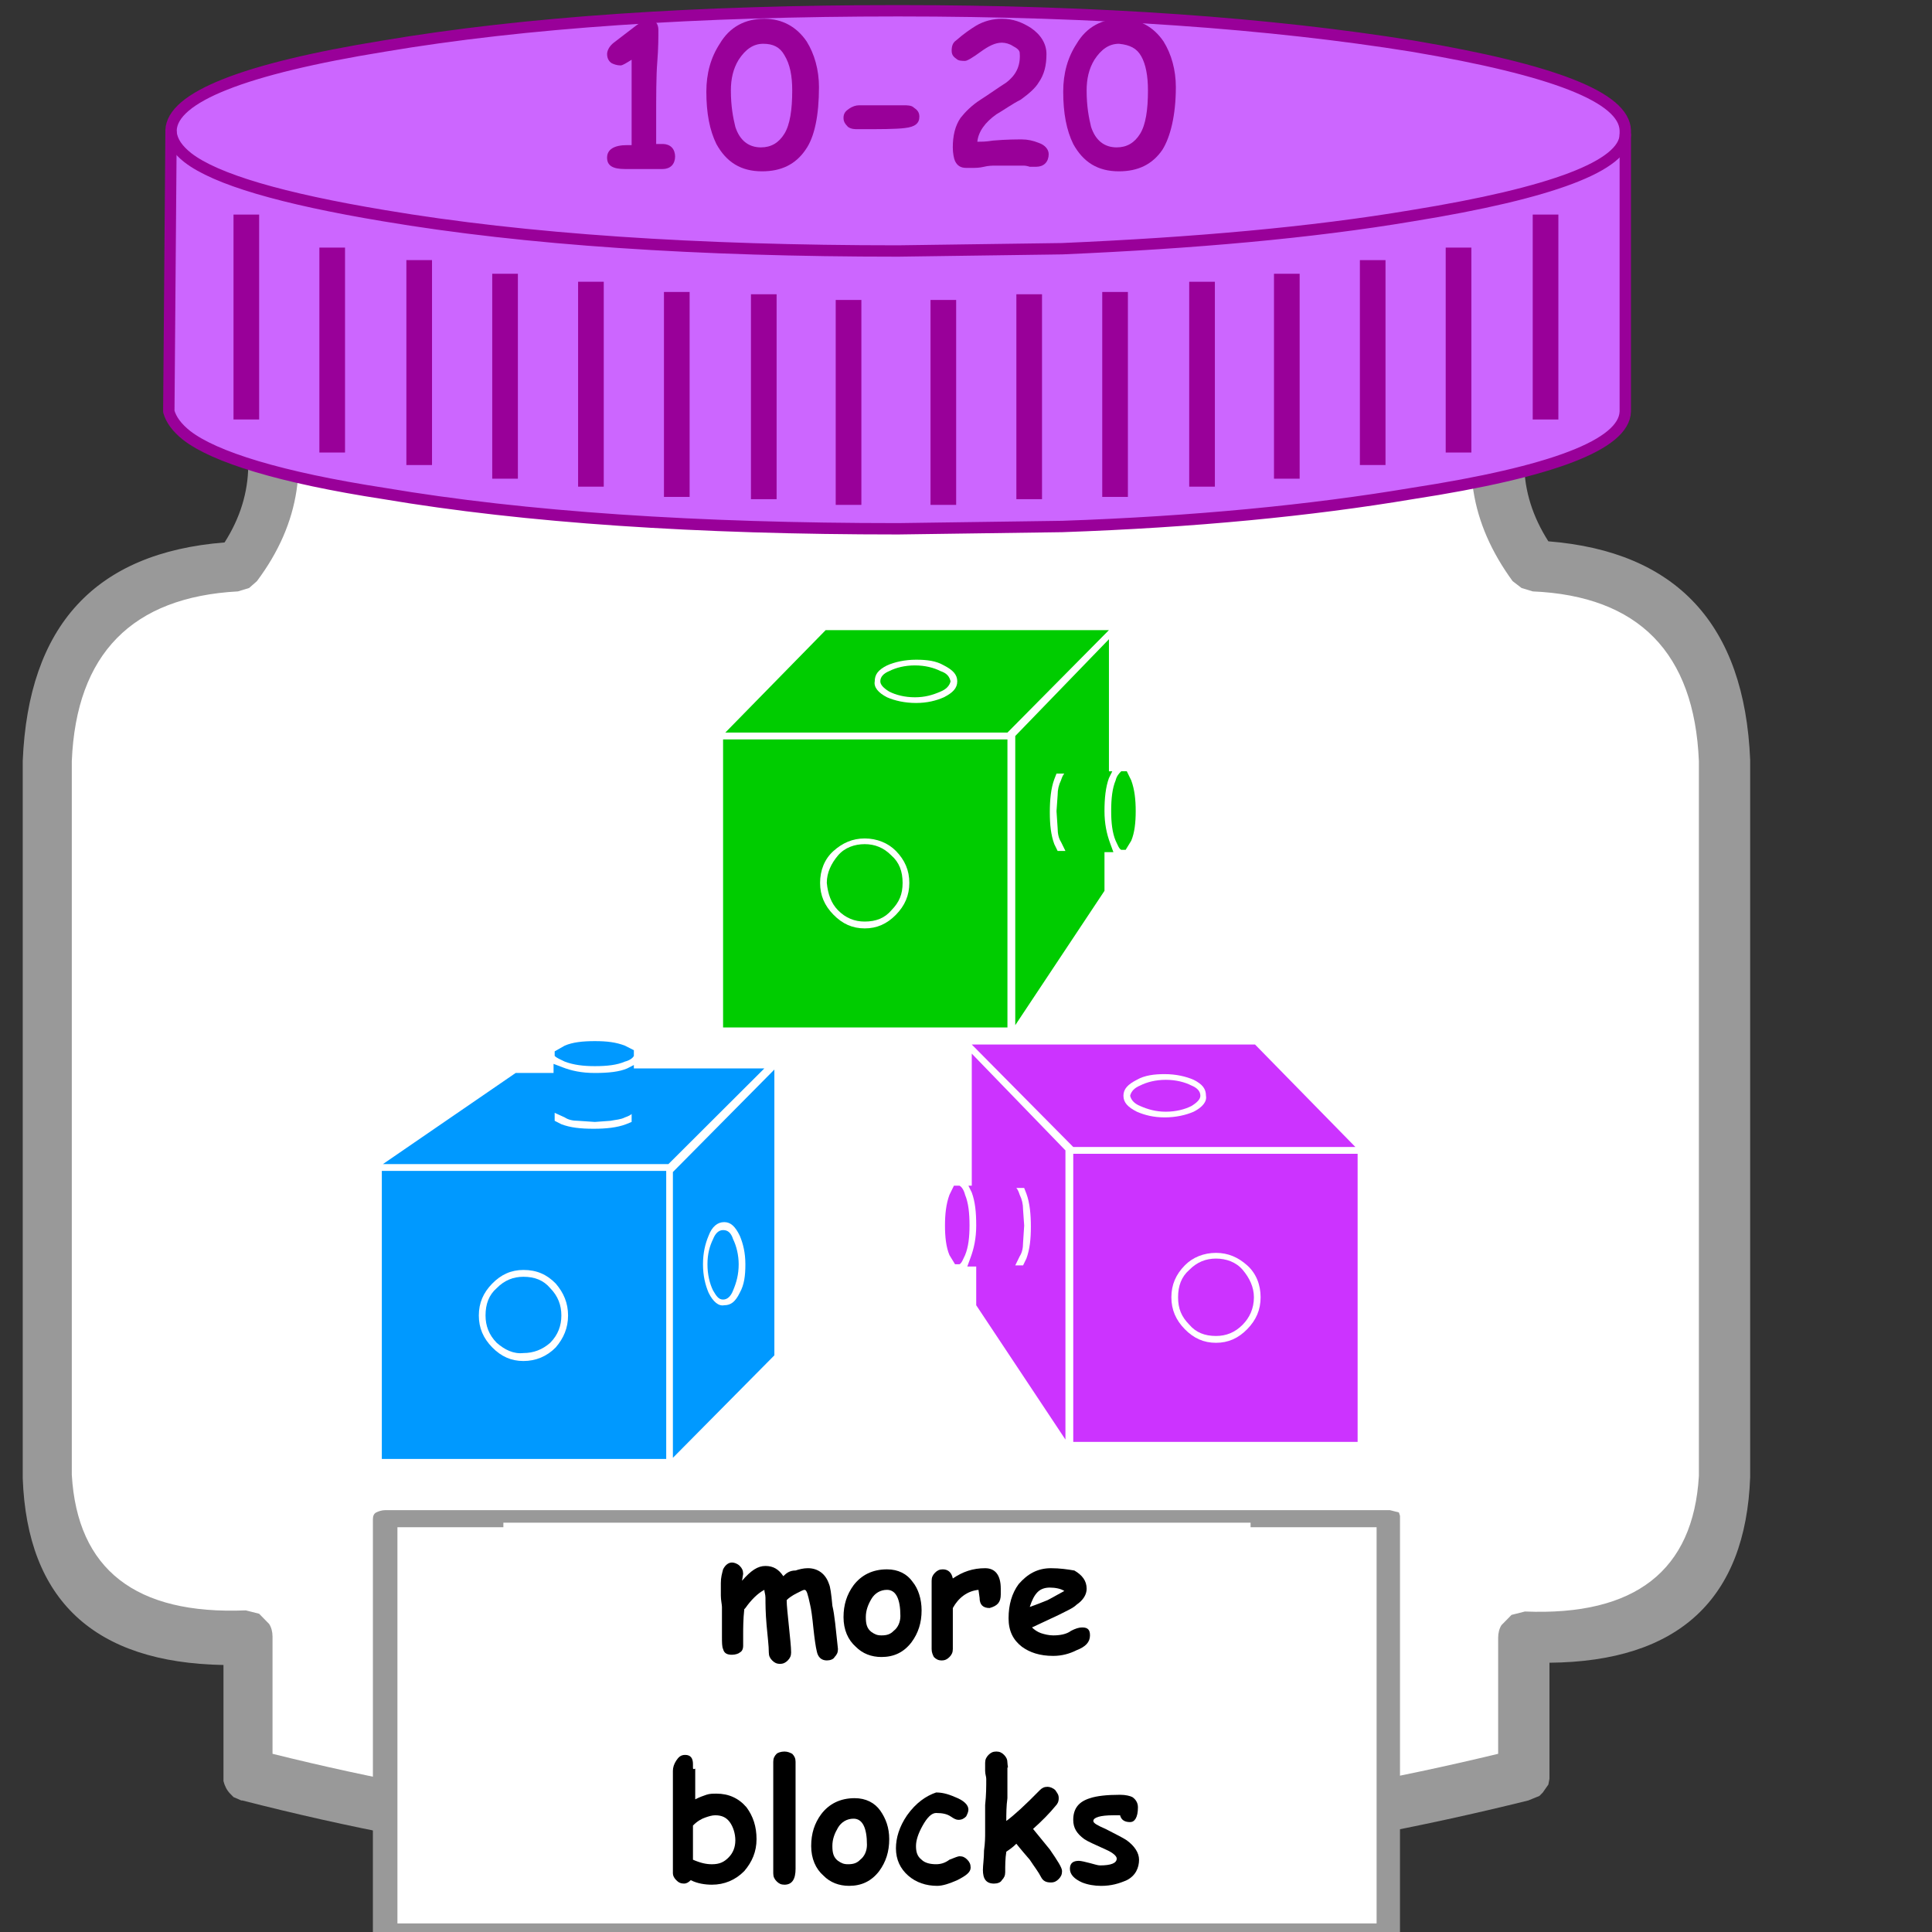 <?xml version="1.0" encoding="utf-8"?>
<svg version="1.1" id="Layer_1"  xmlns="http://www.w3.org/2000/svg"
	 x="0px" y="0px" viewBox="0 0 170 170" enable-background="new -0.5 -0.5 170 170" xml:space="preserve">
<rect x="0" y="0" width="170" height="170" fill="#333333" stroke="none"/>
<g id="moreBlocksButtons">
	<g id="Scene_1_f1_1_">
		<g id="MovieClip_sprite_30_1_">
			<path fill="#999999" d="M154,129.977V66.865c-0.491-11.921-6.476-18.333-17.758-19.234c-2.751-4.309-2.848-9.017-0.199-14.025
				l0,0l0.295-1.103c0-0.501-0.096-0.801-0.295-1.202l-0.59-0.601l-0.193-0.2L134.18,30.2L22.117,30.1l-0.786,0.1l-0.491,0.2
				l-0.588,0.401c-0.295,0.201-0.491,0.501-0.588,0.902v0.1l0,0c-0.098,0.301-0.098,0.701,0,1.002v0.1l0.293,0.802
				c2.551,5.008,2.551,9.717-0.196,14.024C8.379,48.633,2.491,55.044,2,66.965v63.11c0.393,10.723,6.28,16.229,17.664,16.43v10.218
				c0.098,0.403,0.293,0.803,0.588,1.104l0.295,0.301l0.687,0.299h0.098c37.092,9.518,74.775,9.518,113.141,0l0.981-0.399
				l0.298-0.302l0.491-0.7l0.096-0.501v-0.603v-9.616C147.72,146.206,153.608,140.696,154,129.977"/>
			<path fill="#FFFFFF" d="M149.487,129.878V66.965c-0.394-9.516-5.301-14.525-14.622-14.927l-0.981-0.299l-0.786-0.603
				c-3.727-5.108-4.612-10.518-2.55-16.428l-105.39-0.1c2.061,5.91,1.275,11.42-2.551,16.528l-0.688,0.603l-0.981,0.299
				c-9.322,0.501-14.229,5.51-14.62,14.927v62.813c0.489,8.313,5.593,12.32,15.308,11.921l1.177,0.298l0.883,0.903
				c0.196,0.302,0.294,0.701,0.294,1.101v10.319c35.424,8.817,71.34,8.817,107.845,0v-10.218c0-0.399,0.097-0.803,0.292-1.104
				l0.882-0.9l1.18-0.299C143.894,142.199,148.997,138.191,149.487,129.878"/>
			<path fill="#CC66FF" d="M143.012,11.868c-0.099,2.705-6.379,5.109-18.745,7.111c-8.929,1.503-19.232,2.405-30.812,2.906
				l-14.424,0.2c-17.663,0-32.775-1.001-45.237-3.105c-9.028-1.502-14.818-3.205-17.271-5.109c-0.883-0.701-1.374-1.402-1.472-2.204
				l-0.197,24.644c0.197,0.701,0.688,1.403,1.571,2.104c2.452,1.904,8.242,3.707,17.368,5.109
				c12.461,2.104,27.574,3.105,45.237,3.105l14.424-0.201c11.58-0.4,21.884-1.401,30.812-2.904
				c12.366-2.004,18.646-4.508,18.745-7.313V11.868"/>
			<path fill="#CC66FF" d="M124.267,18.88c12.366-2.004,18.646-4.407,18.745-7.113v-0.399c-0.099-2.906-6.279-5.311-18.745-7.414
				c-12.46-2.004-27.572-3.105-45.236-3.105c-17.663,0-32.775,1.002-45.237,3.105c-12.365,2.004-18.645,4.508-18.743,7.414v0.1
				c0,0.8,0.491,1.502,1.472,2.203c2.452,1.904,8.243,3.606,17.271,5.109c12.461,2.104,27.574,3.105,45.237,3.105l14.424-0.2
				C105.035,21.384,115.24,20.382,124.267,18.88"/>
			<path vector-effect="non-scaling-stroke" fill="none" stroke="#990099" stroke-linecap="round" stroke-linejoin="round" d="
				M143.012,36.211V11.868v-0.401c-0.099-2.906-6.279-5.309-18.745-7.413c-12.46-2.004-27.572-3.107-45.236-3.107
				c-17.663,0-32.775,1.001-45.237,3.107c-12.365,2.002-18.645,4.507-18.743,7.413v0.1l-0.197,24.644
				c0.197,0.701,0.688,1.402,1.57,2.104c2.454,1.902,8.244,3.706,17.37,5.109c12.461,2.104,27.574,3.105,45.237,3.105l14.424-0.201
				c11.58-0.401,21.883-1.403,30.812-2.904C136.633,41.52,142.913,39.115,143.012,36.211"/>
			<path vector-effect="non-scaling-stroke" fill="none" stroke="#990099" stroke-linecap="round" stroke-linejoin="round" d="
				M143.012,11.868c-0.099,2.705-6.379,5.109-18.745,7.111c-8.929,1.503-19.232,2.405-30.812,2.906l-14.424,0.2
				c-17.663,0-32.775-1.001-45.237-3.105c-9.028-1.502-14.818-3.205-17.271-5.109c-0.883-0.701-1.374-1.402-1.472-2.204"/>
			<g id="MovieClip_sprite_33_31_">
				<path fill="#990099" d="M20.547,18.88v18.032h2.256V18.88H20.547"/>
			</g>
			<g id="MovieClip_sprite_33_30_">
				<path fill="#990099" d="M28.103,21.786v18.032h2.256V21.786H28.103"/>
			</g>
			<g id="MovieClip_sprite_33_29_">
				<path fill="#990099" d="M35.757,22.887v18.032h2.256V22.887H35.757"/>
			</g>
			<g id="MovieClip_sprite_33_28_">
				<path fill="#990099" d="M43.312,24.089v18.032h2.258V24.089H43.312"/>
			</g>
			<g id="MovieClip_sprite_33_27_">
				<path fill="#990099" d="M50.868,24.791v18.031h2.257V24.791H50.868"/>
			</g>
			<g id="MovieClip_sprite_33_26_">
				<path fill="#990099" d="M58.423,25.691v18.032h2.258V25.691H58.423"/>
			</g>
			<g id="MovieClip_sprite_33_25_">
				<path fill="#990099" d="M66.078,25.893v18.031h2.257V25.893H66.078"/>
			</g>
			<g id="MovieClip_sprite_33_24_">
				<path fill="#990099" d="M73.536,26.394v18.031h2.258V26.394H73.536"/>
			</g>
			<g id="MovieClip_sprite_33_23_">
				<path fill="#990099" d="M137.124,18.88v18.032h-2.258V18.88H137.124"/>
			</g>
			<g id="MovieClip_sprite_33_22_">
				<path fill="#990099" d="M129.468,21.786v18.032h-2.258V21.786H129.468"/>
			</g>
			<g id="MovieClip_sprite_33_21_">
				<path fill="#990099" d="M121.913,22.887v18.032h-2.255V22.887H121.913"/>
			</g>
			<g id="MovieClip_sprite_33_20_">
				<path fill="#990099" d="M114.358,24.089v18.032H112.1V24.089H114.358"/>
			</g>
			<g id="MovieClip_sprite_33_19_">
				<path fill="#990099" d="M106.899,24.791v18.031h-2.258V24.791H106.899"/>
			</g>
			<g id="MovieClip_sprite_33_18_">
				<path fill="#990099" d="M99.246,25.691v18.032h-2.258V25.691H99.246"/>
			</g>
			<g id="MovieClip_sprite_33_17_">
				<path fill="#990099" d="M91.689,25.893v18.031h-2.257V25.893H91.689"/>
			</g>
			<g id="MovieClip_sprite_33_16_">
				<path fill="#990099" d="M84.134,26.394v18.031h-2.256V26.394H84.134"/>
			</g>
			<g id="MovieClip_sprite_32_1_">
				<path fill="#999999" d="M123.092,133.081l-0.789-0.2H33.892c-0.295,0-0.589,0.102-0.786,0.2
					c-0.196,0.101-0.294,0.301-0.294,0.602v36.366c0,0.199,0.098,0.399,0.294,0.599l0.786,0.2h88.511l0.689-0.2l0.096-0.098v-37.168
					L123.092,133.081"/>
				<path fill="#FFFFFF" d="M121.129,169.246v-34.862H34.971v34.862H121.129"/>
			</g>
			<g id="Graphic_text_96">
				<path d="M101.895,150.214c0.588,0,0.883-0.603,0.883-1.705c0-0.603-0.197-1.002-0.588-1.202c-0.295-0.2-0.786-0.301-1.375-0.301
					c-1.57,0-2.748,0.101-3.533,0.399c-1.276,0.402-1.962,1.306-1.962,2.505c0,0.903,0.393,1.604,1.276,2.308
					c0.293,0.196,1.177,0.6,2.452,1.198c0.884,0.402,1.276,0.806,1.276,1.104c0,0.501-0.686,0.701-1.865,0.701
					c-0.293,0-0.687-0.099-1.275-0.302c-0.491-0.196-0.883-0.196-1.179-0.196c-0.686,0-1.079,0.298-1.079,0.9
					c0,0.7,0.491,1.201,1.375,1.503c0.686,0.199,1.472,0.399,2.256,0.399c1.179,0,2.16-0.2,2.944-0.603
					c0.981-0.6,1.472-1.401,1.472-2.505c0-0.799-0.491-1.503-1.375-2.2c-0.391-0.304-1.275-0.805-2.452-1.404
					c-0.884-0.402-1.276-0.701-1.276-1.002c0-0.402,0.686-0.6,2.158-0.6c0.295,0,0.491,0,0.786,0.099
					C100.914,150.011,101.306,150.214,101.895,150.214"/>
				<path d="M93.555,146.904c-0.295-0.197-0.59-0.399-0.884-0.399c-0.393,0-0.688,0.101-0.981,0.399
					c-1.667,1.705-2.944,2.907-3.828,3.607c0-0.799,0-1.604,0-2.605c0.1-1.002,0.1-1.902,0.1-2.604c0-0.301,0-0.6,0-1.002
					c0-0.399,0-0.7,0-1.002c0-0.399-0.1-0.7-0.393-0.9c-0.197-0.199-0.588-0.402-0.981-0.402c-0.393,0-0.688,0.102-0.883,0.402
					c-0.196,0.2-0.393,0.501-0.393,0.9c0,0.2,0,0.501,0,0.903c0,0.4,0,0.701,0,1.002c0,0.901,0,1.902,0,3.104
					c0,1.201,0,2.203,0,3.104c0,0.501,0,1.204-0.098,2.206c-0.098,1.002-0.098,1.702-0.098,2.203c0,1.002,0.393,1.503,1.275,1.503
					c0.393,0,0.688-0.102,0.883-0.402c0.197-0.2,0.393-0.501,0.393-0.9c0-0.8,0-1.604,0.098-2.505
					c0.295-0.199,0.688-0.501,1.178-0.799c0,0.099,0.49,0.697,1.471,1.902c0.59,0.799,1.08,1.401,1.375,2.004
					c0.196,0.501,0.588,0.7,1.079,0.7c0.393,0,0.688-0.102,0.981-0.301c0.295-0.2,0.393-0.501,0.393-0.9
					c0-0.4-0.491-1.205-1.374-2.505l-1.963-2.505c0.981-0.9,1.865-1.705,2.651-2.605c0.195-0.299,0.391-0.501,0.391-0.8
					C93.946,147.507,93.75,147.208,93.555,146.904"/>
				<path d="M83.054,150.011c0.196-0.199,0.294-0.501,0.294-0.799c0-0.501-0.49-1.002-1.57-1.503
					c-0.882-0.304-1.57-0.501-2.158-0.501c-1.275,0-2.454,0.8-3.435,2.302c-0.882,1.304-1.275,2.606-1.275,3.809
					c0,1.303,0.491,2.403,1.472,3.205c0.882,0.802,2.061,1.201,3.335,1.201c0.589,0,1.375-0.199,2.258-0.599
					c1.079-0.501,1.57-1.002,1.57-1.503c0-0.302-0.098-0.603-0.393-0.803c-0.196-0.199-0.491-0.402-0.884-0.402
					c-0.196,0-0.491,0.203-1.079,0.501c-0.588,0.302-1.079,0.501-1.57,0.501c-0.687,0-1.275-0.199-1.766-0.501
					c-0.491-0.399-0.688-0.9-0.688-1.503c0-0.697,0.295-1.502,0.786-2.403c0.589-0.9,1.079-1.401,1.57-1.401
					c0.687,0,1.275,0.2,1.668,0.501c0.393,0.299,0.688,0.399,0.981,0.399C82.563,150.313,82.858,150.214,83.054,150.011"/>
				<path d="M72.947,148.908c-0.786-1.002-1.767-1.503-2.944-1.503c-1.668,0-2.944,0.603-3.826,1.905
					c-0.786,1.101-1.179,2.305-1.081,3.706c0,1.503,0.491,2.606,1.374,3.507c0.786,0.802,1.767,1.201,2.944,1.201
					c1.472,0,2.551-0.599,3.435-1.702c0.784-1.002,1.079-2.302,1.079-3.706S73.536,149.812,72.947,148.908 M71.377,152.915
					c0,0.704-0.295,1.307-0.686,1.706c-0.393,0.399-0.884,0.501-1.375,0.501c-0.393,0-0.786-0.203-1.079-0.501
					c-0.393-0.399-0.59-1.002-0.59-1.706c0-0.799,0.197-1.502,0.59-2.102c0.392-0.701,0.981-1.002,1.766-1.002
					C70.984,149.91,71.475,150.912,71.377,152.915"/>
				<path d="M63.135,143.299c0-0.399-0.099-0.7-0.393-0.9c-0.197-0.199-0.588-0.301-0.883-0.301s-0.687,0.102-0.884,0.301
					c-0.293,0.2-0.391,0.501-0.391,0.9v12.923c0,0.403,0.098,0.701,0.391,0.904c0.197,0.199,0.589,0.399,0.981,0.399
					c0.884,0,1.276-0.603,1.276-1.804v-12.423"/>
				<path d="M53.812,147.006c-0.393,0-0.784,0.101-1.177,0.202c-0.393,0.099-0.883,0.299-1.276,0.501v-3.607c0-0.102,0-0.2,0-0.399
					c0-0.203,0-0.302,0-0.403c0-0.7-0.294-1.1-0.981-1.1c-0.491,0-0.882,0.199-1.08,0.7c-0.195,0.302-0.293,0.701-0.293,1.202
					v10.621c0,0.196,0,0.399,0,0.697c0,0.302,0,0.501,0,0.704c0,0.298,0.098,0.599,0.392,0.9c0.197,0.199,0.491,0.301,0.883,0.301
					c0.393,0,0.589-0.102,0.884-0.301c0.786,0.301,1.57,0.501,2.453,0.501c1.472,0,2.747-0.501,3.729-1.503s1.472-2.204,1.472-3.706
					c0-1.404-0.393-2.604-1.275-3.605C56.461,147.607,55.284,147.006,53.812,147.006 M55.579,150.214
					c0.392,0.501,0.588,1.199,0.588,2.004c0,0.799-0.295,1.503-0.786,2.004s-1.177,0.799-1.962,0.799
					c-0.589,0-1.275-0.2-2.159-0.501c0-2.105,0-3.405,0-4.008c0.588-0.399,0.981-0.7,1.472-0.9c0.393-0.202,0.786-0.301,1.079-0.301
					C54.597,149.409,55.088,149.713,55.579,150.214"/>
			</g>
			<g id="Graphic_text_95">
				<path fill="#990099" d="M103.465,7.66c0-1.501-0.393-2.904-1.079-4.006c-0.884-1.303-2.159-2.003-3.729-2.003
					c-1.669,0-3.042,0.701-3.926,2.203c-0.786,1.202-1.177,2.605-1.177,4.208c0,1.904,0.293,3.407,0.882,4.608
					c0.884,1.603,2.16,2.405,4.023,2.405c1.669,0,2.944-0.601,3.828-1.904C102.974,12.068,103.465,10.164,103.465,7.66
					 M100.423,4.955c0.393,0.702,0.588,1.704,0.588,3.005c0,1.703-0.196,3.006-0.687,3.806c-0.491,0.802-1.177,1.203-2.061,1.203
					c-1.079,0-1.865-0.601-2.258-1.804c-0.195-0.801-0.391-1.803-0.391-3.206c0-1.002,0.196-1.904,0.687-2.704
					c0.588-0.902,1.275-1.403,2.158-1.403C99.441,3.953,100.03,4.254,100.423,4.955"/>
				<path fill="#990099" d="M88.55,7.26c-0.786,0.501-1.472,1.002-2.258,1.503c-0.784,0.501-1.373,1.102-1.766,1.603
					c-0.491,0.701-0.688,1.603-0.688,2.604c0,0.501,0.099,1.002,0.197,1.202c0.196,0.401,0.491,0.601,0.981,0.601
					c0.098,0,0.196,0,0.293,0c0.098,0,0.197,0,0.295,0c0.196,0,0.589,0,0.981-0.1c0.393-0.1,0.784-0.1,0.981-0.1h2.454
					c0.098,0,0.293,0,0.588,0.1c0.293,0,0.491,0,0.588,0c0.294,0,0.589-0.1,0.785-0.301c0.197-0.2,0.295-0.501,0.295-0.801
					c0-0.401-0.295-0.802-0.884-1.002c-0.491-0.2-0.981-0.301-1.472-0.301c-0.49,0-1.373,0-2.551,0.102
					c-0.588,0.1-0.981,0.1-1.373,0.1c0.098-0.902,0.687-1.704,1.667-2.404c0.687-0.401,1.375-0.902,2.159-1.302
					c0.688-0.501,1.276-1.002,1.57-1.503c0.491-0.702,0.688-1.503,0.688-2.504c0-0.902-0.491-1.703-1.375-2.305
					c-0.786-0.501-1.57-0.8-2.551-0.8c-0.786,0-1.57,0.2-2.257,0.601c-0.491,0.301-1.08,0.701-1.766,1.303
					c-0.295,0.2-0.393,0.501-0.393,0.9c0,0.301,0.098,0.501,0.393,0.702c0.195,0.2,0.491,0.2,0.786,0.2
					c0.195,0,0.686-0.301,1.373-0.802c0.688-0.5,1.276-0.801,1.865-0.801c0.295,0,0.687,0.1,0.981,0.301
					c0.393,0.2,0.589,0.399,0.589,0.601C89.825,5.857,89.334,6.659,88.55,7.26"/>
				<path fill="#990099" d="M72.063,7.66c0-1.501-0.393-2.904-1.079-4.006c-0.884-1.303-2.159-2.003-3.729-2.003
					c-1.669,0-3.042,0.701-3.925,2.203c-0.786,1.202-1.177,2.605-1.177,4.208c0,1.904,0.293,3.407,0.882,4.608
					c0.883,1.603,2.16,2.405,4.023,2.405c1.669,0,2.944-0.601,3.828-1.904C71.671,12.068,72.063,10.164,72.063,7.66 M69.709,7.96
					c0,1.703-0.197,3.006-0.688,3.806c-0.491,0.802-1.177,1.203-2.061,1.203c-1.079,0-1.865-0.601-2.256-1.804
					c-0.197-0.801-0.393-1.803-0.393-3.206c0-1.002,0.196-1.904,0.687-2.704c0.589-0.902,1.276-1.403,2.159-1.403
					c0.883,0,1.472,0.301,1.865,1.002C69.512,5.657,69.709,6.659,69.709,7.96"/>
				<path fill="#990099" d="M74.615,11.166c0.295,0.201,0.588,0.201,0.884,0.201c1.962,0,3.337,0,4.121-0.101
					c0.883-0.1,1.276-0.4,1.276-1c0-0.401-0.197-0.603-0.491-0.802c-0.197-0.2-0.59-0.2-0.884-0.2c-0.491,0-1.079,0-1.962,0
					c-0.884,0-1.57,0-1.963,0c-0.293,0-0.588,0.1-0.883,0.3c-0.294,0.201-0.491,0.401-0.491,0.802
					C74.222,10.665,74.321,10.866,74.615,11.166"/>
				<path fill="#990099" d="M54.597,5.757c0.196,0,0.491-0.201,0.981-0.5v7.512c-0.099,0-0.197,0-0.393,0
					c-1.177,0-1.767,0.401-1.767,1.102c0,0.702,0.491,1.002,1.57,1.002h3.337c0.295,0,0.588-0.1,0.786-0.3
					c0.196-0.201,0.293-0.501,0.293-0.802c0-0.3-0.098-0.601-0.293-0.801c-0.197-0.201-0.491-0.301-0.786-0.301h-0.588v-2.004
					c0-2.204,0-4.006,0.098-5.209c0.098-1.202,0.098-2.204,0.098-2.805c0-0.601-0.293-0.902-0.784-0.902
					c-0.393,0-0.786,0.2-1.178,0.501l-1.961,1.503c-0.393,0.301-0.59,0.701-0.59,1.002c0,0.299,0.099,0.601,0.393,0.8
					C54.009,5.657,54.302,5.757,54.597,5.757"/>
			</g>
			<g id="MovieClip_sprite_31_5_">
				<path fill="#0099FF" d="M58.621,103.029v25.346H33.597v-25.346H58.621 M49.985,115.751c0-1.102-0.393-2.004-1.081-2.805
					c-0.784-0.802-1.668-1.201-2.845-1.201c-1.08,0-1.963,0.399-2.749,1.201c-0.784,0.801-1.177,1.703-1.177,2.805
					c0,1.104,0.393,2.004,1.177,2.806c0.786,0.802,1.669,1.201,2.749,1.201c1.079,0,2.061-0.399,2.845-1.201
					C49.592,117.755,49.985,116.854,49.985,115.751"/>
				<path fill="#0099FF" d="M43.704,118.154c-0.686-0.698-0.981-1.503-0.981-2.403c0-1.002,0.295-1.803,0.981-2.403
					c0.688-0.702,1.472-1.002,2.356-1.002c0.981,0,1.766,0.3,2.355,1.002c0.687,0.7,0.98,1.503,0.98,2.403s-0.293,1.705-0.98,2.403
					c-0.688,0.603-1.472,0.903-2.355,0.903C45.176,119.156,44.392,118.757,43.704,118.154"/>
				<path fill="#0099FF" d="M54.989,93.411c-0.687,0.302-1.57,0.401-2.649,0.401c-0.981,0-1.863-0.1-2.649-0.401
					c-0.393-0.199-0.687-0.299-0.884-0.501v-0.4l0.884-0.501c0.687-0.3,1.57-0.399,2.649-0.399c1.08,0,1.865,0.1,2.649,0.399
					l0.786,0.401v0.5C55.676,93.112,55.381,93.312,54.989,93.411"/>
				<path fill="#0099FF" d="M55.186,94.013l0.588-0.3v0.3h11.481l-8.439,8.416h-25.12l11.677-8.016h3.335v-0.802l0.786,0.301
					c0.784,0.302,1.668,0.501,2.845,0.501C53.518,94.413,54.5,94.313,55.186,94.013 M52.339,98.721L52.339,98.721l-1.472-0.1
					c-0.491,0-0.882-0.101-1.177-0.3l-0.884-0.401v0.701l0.589,0.301c0.786,0.3,1.669,0.399,2.846,0.399
					c1.079,0,2.061-0.1,2.846-0.399l0.491-0.201V98.02c-0.099,0.101-0.295,0.2-0.59,0.302c-0.392,0.199-0.784,0.199-1.275,0.3
					L52.339,98.721"/>
				<path fill="#0099FF" d="M68.138,119.258l-8.929,9.017v-25.146l8.929-9.017V119.258 M65.096,108.739
					c-0.392-0.802-0.785-1.203-1.373-1.203s-1.079,0.401-1.374,1.203c-0.295,0.701-0.491,1.503-0.491,2.505
					c0,1,0.196,1.803,0.491,2.503c0.393,0.802,0.883,1.203,1.374,1.104c0.588,0,0.981-0.302,1.373-1.104
					c0.393-0.7,0.491-1.503,0.491-2.503C65.587,110.242,65.391,109.44,65.096,108.739"/>
				<path fill="#0099FF" d="M64.507,109.039c0.295,0.603,0.491,1.402,0.491,2.205c0,0.9-0.196,1.603-0.491,2.303
					c-0.196,0.501-0.491,0.803-0.882,0.803c-0.393,0-0.59-0.302-0.884-0.803c-0.295-0.601-0.491-1.402-0.491-2.303
					c0-0.902,0.196-1.604,0.491-2.205c0.196-0.501,0.491-0.801,0.884-0.801C64.017,108.238,64.312,108.438,64.507,109.039"/>
			</g>
			<g id="MovieClip_sprite_31_4_">
				<path fill="#00CC00" d="M88.647,65.061H63.625v25.345h25.022V65.061 M76.087,73.777c1.079,0,2.061,0.401,2.749,1.102
					c0.784,0.802,1.177,1.705,1.177,2.806s-0.393,2.004-1.177,2.804c-0.786,0.803-1.669,1.202-2.749,1.202s-1.963-0.399-2.747-1.202
					c-0.786-0.8-1.179-1.702-1.179-2.804s0.393-2.104,1.179-2.806C74.124,74.178,75.008,73.777,76.087,73.777"/>
				<path fill="#00CC00" d="M73.731,80.088c0.688,0.702,1.472,1.002,2.355,1.002c0.981,0,1.767-0.3,2.355-1.002
					c0.687-0.701,0.981-1.401,0.981-2.403s-0.295-1.804-0.981-2.405c-0.688-0.701-1.472-1.002-2.355-1.002
					c-0.884,0-1.766,0.301-2.355,1.002c-0.589,0.701-0.98,1.502-0.98,2.405C72.849,78.687,73.143,79.486,73.731,80.088"/>
				<path fill="#00CC00" d="M98.167,68.667c-0.295,0.702-0.393,1.603-0.393,2.706c0,1.002,0.098,1.902,0.393,2.604
					c0.196,0.399,0.293,0.701,0.491,0.801h0.391l0.491-0.801c0.295-0.702,0.393-1.603,0.393-2.604s-0.098-1.904-0.393-2.706
					l-0.391-0.801h-0.491C98.46,68.067,98.264,68.268,98.167,68.667"/>
				<path fill="#00CC00" d="M97.577,68.468l0.295-0.601h-0.295V56.246l-8.243,8.516v25.445l7.851-11.821v-3.406h0.784l-0.293-0.801
					c-0.295-0.802-0.491-1.703-0.491-2.804C97.185,70.27,97.283,69.269,97.577,68.468 M92.964,71.374L92.964,71.374l0.1,1.501
					c0,0.501,0.098,0.902,0.293,1.203l0.393,0.8h-0.686l-0.295-0.601c-0.295-0.801-0.393-1.703-0.393-2.805
					c0-1.102,0.098-2.104,0.393-2.905l0.195-0.501h0.688c-0.098,0.1-0.197,0.301-0.295,0.601c-0.196,0.401-0.293,0.802-0.293,1.303
					L92.964,71.374"/>
				<path fill="#00CC00" d="M72.652,55.445l-8.831,9.016h24.826l8.929-9.016H72.652 M83.054,58.55
					c0.785,0.401,1.177,0.801,1.177,1.403c0,0.601-0.393,1-1.177,1.402c-0.686,0.301-1.472,0.501-2.453,0.501
					s-1.865-0.2-2.551-0.501c-0.786-0.401-1.177-0.902-1.08-1.402c0-0.602,0.294-1.001,1.08-1.403
					c0.686-0.301,1.57-0.501,2.551-0.501S82.368,58.149,83.054,58.55"/>
				<path fill="#00CC00" d="M82.759,59.051c-0.588-0.301-1.373-0.501-2.256-0.501c-0.883,0-1.667,0.2-2.258,0.501
					c-0.49,0.2-0.784,0.501-0.784,0.902c0,0.3,0.294,0.601,0.784,0.901c0.59,0.301,1.375,0.501,2.258,0.501
					c0.884,0,1.57-0.2,2.256-0.501c0.491-0.2,0.786-0.501,0.884-0.901C83.545,59.552,83.348,59.251,82.759,59.051"/>
			</g>
			<g id="MovieClip_sprite_31_3_">
				<path fill="#CC33FF" d="M94.437,101.526h25.022v25.347H94.437V101.526 M106.998,110.242c-1.08,0-2.061,0.399-2.747,1.102
					c-0.786,0.801-1.179,1.703-1.179,2.805s0.393,2.002,1.179,2.807c0.784,0.8,1.667,1.199,2.747,1.199
					c1.079,0,1.962-0.399,2.747-1.199c0.786-0.805,1.178-1.705,1.178-2.807s-0.393-2.104-1.178-2.805
					C108.96,110.642,108.077,110.242,106.998,110.242"/>
				<path fill="#CC33FF" d="M109.353,116.553c-0.688,0.701-1.472,1.002-2.355,1.002c-0.981,0-1.766-0.301-2.356-1.002
					c-0.686-0.7-0.981-1.402-0.981-2.404s0.295-1.803,0.981-2.403c0.688-0.702,1.472-1.002,2.356-1.002
					c0.883,0,1.767,0.3,2.355,1.002c0.588,0.7,0.981,1.501,0.981,2.403C110.334,115.15,109.941,115.953,109.353,116.553"/>
				<path fill="#CC33FF" d="M84.919,105.133c0.293,0.701,0.391,1.603,0.391,2.704c0,1.002-0.098,1.904-0.391,2.604
					c-0.197,0.401-0.295,0.701-0.491,0.803h-0.393l-0.491-0.803c-0.295-0.7-0.393-1.603-0.393-2.604s0.098-1.903,0.393-2.704
					l0.393-0.802h0.491C84.625,104.431,84.82,104.731,84.919,105.133"/>
				<path fill="#CC33FF" d="M85.508,104.932l-0.295-0.601h0.295v-11.62l8.242,8.515v25.444l-7.851-11.819v-3.407h-0.785l0.294-0.802
					c0.295-0.801,0.491-1.702,0.491-2.805C85.899,106.636,85.801,105.733,85.508,104.932 M90.12,107.837L90.12,107.837l-0.098,1.503
					c0,0.501-0.1,0.902-0.295,1.202l-0.393,0.802h0.688l0.293-0.601c0.295-0.803,0.393-1.704,0.393-2.806
					c0-1.103-0.098-2.104-0.393-2.904l-0.196-0.501h-0.688c0.099,0.1,0.197,0.3,0.295,0.601c0.195,0.401,0.295,0.801,0.295,1.302
					L90.12,107.837"/>
				<path fill="#CC33FF" d="M110.432,91.909l8.831,9.017H94.437l-8.929-9.017H110.432 M100.03,95.015
					c-0.784,0.4-1.177,0.802-1.177,1.402s0.393,1.002,1.177,1.403c0.688,0.3,1.472,0.501,2.454,0.501s1.865-0.201,2.551-0.501
					c0.786-0.401,1.178-0.902,1.079-1.403c0-0.601-0.293-1.002-1.079-1.402c-0.687-0.3-1.57-0.501-2.551-0.501
					C101.6,94.514,100.718,94.613,100.03,95.015"/>
				<path fill="#CC33FF" d="M100.325,95.516c0.589-0.3,1.375-0.501,2.256-0.501c0.884,0,1.669,0.201,2.258,0.501
					c0.491,0.201,0.784,0.501,0.784,0.901c0,0.302-0.293,0.601-0.784,0.902c-0.588,0.3-1.374,0.501-2.258,0.501
					c-0.882,0-1.57-0.201-2.256-0.501c-0.491-0.201-0.786-0.501-0.883-0.902C99.539,96.017,99.834,95.717,100.325,95.516"/>
			</g>
		</g>
		<g id="Graphic_shape_61_2_">
			<path fill="#FFFFFF" d="M44.293,168.244h65.747v-34.26H44.293V168.244"/>
		</g>
		<g id="Graphic_text_94">
			<path d="M92.474,137.989c-1.177,0-2.061,0.501-2.845,1.404c-0.588,0.802-0.883,1.804-0.883,3.005
				c0,1.101,0.393,1.902,1.177,2.505c0.688,0.501,1.57,0.802,2.749,0.802c0.784,0,1.472-0.202,2.061-0.501
				c0.785-0.301,1.177-0.703,1.177-1.303c0-0.501-0.196-0.7-0.687-0.7c-0.295,0-0.588,0.098-0.981,0.298
				c-0.393,0.301-0.981,0.402-1.57,0.402c-0.393,0-0.786-0.102-1.079-0.199c-0.295-0.102-0.588-0.302-0.786-0.501l2.355-1.104
				c0.784-0.399,1.275-0.603,1.57-0.9c0.589-0.399,0.884-0.9,0.884-1.401c0-0.704-0.393-1.205-1.08-1.604
				C93.946,138.09,93.26,137.989,92.474,137.989 M90.61,141.396c0.196-0.599,0.393-1.002,0.687-1.303
				c0.295-0.298,0.687-0.399,1.079-0.399c0.491,0,0.981,0.102,1.276,0.298c-0.393,0.203-0.883,0.501-1.472,0.806
				C91.689,140.994,91.199,141.197,90.61,141.396"/>
			<path d="M88.059,140.297c0-0.102,0-0.305,0-0.501c0-1.205-0.491-1.807-1.374-1.807c-1.08,0-1.963,0.304-2.846,0.903
				c-0.098-0.501-0.392-0.803-0.882-0.803c-0.295,0-0.491,0.102-0.688,0.302c-0.196,0.199-0.293,0.402-0.293,0.7
				c0,0.102,0,0.399,0,0.704c0,0.298,0,0.501,0,0.697v4.61c0,0.301,0.098,0.501,0.196,0.7c0.197,0.2,0.393,0.302,0.688,0.302
				c0.294,0,0.49-0.102,0.687-0.302c0.196-0.199,0.294-0.399,0.294-0.7v-3.608c0.49-0.9,1.276-1.503,2.257-1.601l0.098,0.7
				c0,0.603,0.295,0.9,0.883,0.9C87.764,141.299,88.059,140.994,88.059,140.297"/>
			<path d="M88.647,155.122c0-0.302-0.098-0.501-0.295-0.704c-0.196-0.196-0.391-0.298-0.687-0.298c-0.295,0-0.49,0.102-0.686,0.298
				c-0.197,0.203-0.295,0.402-0.295,0.704c0,0.199,0,0.501,0,0.7c0,0.302,0.098,0.501,0.098,0.701c0,0.7,0,1.401-0.098,2.305
				c0,0.9,0,1.702,0,2.403c0,0.402,0,0.903-0.098,1.602c0,0.703-0.098,1.306-0.098,1.705c0,0.8,0.293,1.202,0.981,1.202
				c0.293,0,0.588-0.099,0.686-0.302c0.196-0.199,0.295-0.399,0.295-0.7c0-0.6,0-1.202,0.098-1.805
				c0.293-0.199,0.588-0.399,0.882-0.7c0,0,0.393,0.501,1.178,1.404c0.392,0.6,0.784,1.101,0.981,1.503
				c0.196,0.399,0.491,0.501,0.882,0.501c0.295,0,0.49-0.102,0.688-0.304c0.196-0.197,0.293-0.4,0.293-0.698
				c0-0.304-0.391-0.903-1.079-1.905l-1.472-1.804c0.786-0.701,1.472-1.401,1.963-2.004c0.197-0.2,0.295-0.399,0.295-0.701
				c0-0.301-0.098-0.399-0.295-0.7c-0.196-0.2-0.491-0.302-0.687-0.302c-0.295,0-0.491,0.102-0.688,0.302
				c-1.275,1.303-2.256,2.203-2.943,2.704c0-0.6,0-1.303,0.098-2.004c0-0.802,0-1.503,0-2.004c0-0.199,0-0.399,0-0.7
				C88.746,155.623,88.647,155.321,88.647,155.122"/>
			<path d="M97.969,159.729c0.197,0,0.393,0,0.588,0c0.1,0.402,0.393,0.6,0.884,0.6c0.393,0,0.688-0.399,0.688-1.3
				c0-0.4-0.197-0.701-0.491-0.901c-0.197-0.101-0.59-0.202-1.081-0.202c-1.177,0-2.061,0.102-2.649,0.301
				c-0.981,0.302-1.472,0.903-1.472,1.905c0,0.698,0.295,1.199,0.981,1.7c0.295,0.202,0.981,0.501,1.865,0.903
				c0.687,0.301,0.981,0.6,0.981,0.802c0,0.399-0.491,0.603-1.472,0.603c-0.195,0-0.49-0.102-0.883-0.203
				c-0.393-0.101-0.784-0.199-0.981-0.199c-0.491,0-0.784,0.199-0.784,0.7s0.393,0.901,1.079,1.205
				c0.491,0.196,1.08,0.298,1.668,0.298c0.883,0,1.57-0.199,2.258-0.501c0.784-0.399,1.079-1.103,1.079-1.801
				c0-0.603-0.393-1.204-1.079-1.705c-0.295-0.2-0.884-0.501-1.865-1.002c-0.686-0.299-1.079-0.501-1.079-0.701
				C96.204,159.929,96.792,159.729,97.969,159.729"/>
			<path d="M80.306,139.193c-0.491-0.703-1.275-1.104-2.256-1.104c-1.275,0-2.256,0.501-2.944,1.401
				c-0.588,0.806-0.883,1.706-0.883,2.809c0,1.101,0.393,2.001,1.081,2.604c0.588,0.6,1.373,0.9,2.256,0.9
				c1.079,0,1.962-0.399,2.649-1.303c0.589-0.799,0.884-1.703,0.884-2.803C81.092,140.696,80.797,139.796,80.306,139.193
				 M79.227,142.199c0,0.501-0.196,1.002-0.588,1.3c-0.293,0.301-0.588,0.402-1.079,0.402c-0.393,0-0.589-0.102-0.884-0.301
				c-0.391-0.302-0.491-0.701-0.491-1.301c0-0.602,0.197-1.103,0.491-1.604c0.295-0.501,0.786-0.802,1.375-0.802
				C78.835,139.895,79.227,140.696,79.227,142.199"/>
			<path d="M68.924,138.692c-0.393-0.603-0.884-0.9-1.57-0.9c-0.686,0-1.276,0.399-2.061,1.3l0.098-0.602
				c0-0.299-0.098-0.501-0.295-0.698c-0.196-0.203-0.489-0.304-0.687-0.304c-0.293,0-0.588,0.202-0.784,0.602
				c-0.1,0.4-0.197,0.704-0.197,1.205c0,0.196,0,0.6,0,1.1c0,0.403,0.098,0.803,0.098,1.002V144c0,0.501,0,0.903,0.1,1.104
				c0.098,0.399,0.391,0.501,0.784,0.501c0.295,0,0.588-0.102,0.687-0.2c0.197-0.102,0.295-0.301,0.295-0.603
				c0-0.099,0-0.301,0-0.501c0-0.199,0-0.399,0-0.501c0-0.501,0-1.303,0.098-2.203l0.098-0.102c0.491-0.697,1.081-1.3,1.669-1.601
				c0,0.199,0.098,0.402,0.098,0.7c0,0.501,0,1.303,0.098,2.403c0.098,1.104,0.196,1.804,0.196,2.406
				c0,0.301,0.099,0.501,0.295,0.701c0.196,0.199,0.393,0.301,0.687,0.301c0.295,0,0.49-0.102,0.688-0.301
				c0.196-0.2,0.293-0.4,0.293-0.701c0-0.501-0.098-1.303-0.195-2.305c-0.098-1.002-0.196-1.801-0.196-2.302
				c0.196-0.203,0.491-0.403,0.882-0.603c0.393-0.203,0.59-0.301,0.688-0.301c0.196,0,0.293,0.402,0.491,1.303
				c0.098,0.399,0.196,1.103,0.293,2.102c0.098,0.903,0.197,1.604,0.295,2.004c0.098,0.501,0.393,0.803,0.884,0.803
				c0.293,0,0.588-0.102,0.686-0.302c0.196-0.199,0.294-0.399,0.294-0.7c-0.196-1.805-0.294-3.006-0.491-3.805
				c-0.098-1.104-0.196-1.706-0.293-1.905c-0.295-0.903-0.981-1.404-1.865-1.404c-0.391,0-0.784,0.101-1.079,0.202
				C69.512,138.191,69.219,138.392,68.924,138.692"/>
			<path d="M70.003,155.021c0-0.298-0.098-0.501-0.293-0.701c-0.197-0.098-0.393-0.199-0.688-0.199
				c-0.293,0-0.588,0.102-0.687,0.199c-0.197,0.2-0.295,0.403-0.295,0.701v9.816c0,0.304,0.098,0.501,0.295,0.703
				c0.196,0.2,0.393,0.298,0.687,0.298c0.688,0,0.981-0.5,0.981-1.401V155.021"/>
			<path d="M60.975,155.521c0-0.102,0-0.2,0-0.301c0-0.498-0.195-0.803-0.686-0.803c-0.393,0-0.589,0.203-0.786,0.501
				c-0.196,0.302-0.294,0.603-0.294,0.903v8.013c0,0.101,0,0.304,0,0.501c0,0.202,0,0.402,0,0.501c0,0.202,0.098,0.402,0.294,0.602
				c0.197,0.203,0.393,0.302,0.688,0.302c0.196,0,0.393-0.099,0.589-0.302c0.588,0.302,1.275,0.399,1.865,0.399
				c1.079,0,2.061-0.399,2.845-1.198c0.688-0.805,1.079-1.706,1.079-2.809c0-1.101-0.293-2.004-0.882-2.803
				c-0.688-0.803-1.57-1.202-2.65-1.202c-0.294,0-0.589,0-0.882,0.099c-0.295,0.102-0.59,0.202-0.981,0.402v-2.704
				C60.975,155.722,60.975,155.623,60.975,155.521 M62.054,159.929c0.295-0.102,0.59-0.2,0.883-0.2c0.588,0,0.981,0.2,1.276,0.6
				c0.293,0.402,0.491,1.002,0.491,1.604c0,0.602-0.197,1.103-0.588,1.502c-0.393,0.4-0.786,0.603-1.472,0.603
				c-0.491,0-0.981-0.102-1.669-0.399c0-1.604,0-2.606,0-3.006C61.368,160.229,61.76,160.029,62.054,159.929"/>
			<path d="M72.261,159.63c-0.59,0.8-0.884,1.7-0.884,2.804c0,1.103,0.393,2.003,1.08,2.605c0.588,0.603,1.374,0.9,2.256,0.9
				c1.081,0,1.962-0.399,2.65-1.3c0.588-0.805,0.882-1.706,0.882-2.809c0-1.002-0.293-1.802-0.784-2.505
				c-0.491-0.698-1.276-1.101-2.258-1.101C73.928,158.226,72.947,158.727,72.261,159.63 M73.731,160.829
				c0.295-0.501,0.786-0.8,1.374-0.8c0.786,0,1.179,0.8,1.179,2.303c0,0.501-0.197,1.002-0.59,1.306
				c-0.293,0.298-0.588,0.399-1.079,0.399c-0.393,0-0.588-0.102-0.883-0.301c-0.392-0.302-0.491-0.701-0.491-1.303
				C73.241,161.831,73.438,161.33,73.731,160.829"/>
			<path d="M79.815,159.729c-0.687,1.002-0.98,2.004-0.98,2.907c0,1.002,0.391,1.801,1.079,2.403c0.687,0.603,1.57,0.9,2.551,0.9
				c0.491,0,1.079-0.199,1.766-0.501c0.786-0.399,1.177-0.7,1.177-1.103c0-0.299-0.098-0.501-0.294-0.698
				c-0.195-0.203-0.393-0.304-0.686-0.304c-0.1,0-0.393,0.101-0.884,0.304c-0.393,0.298-0.786,0.399-1.177,0.399
				c-0.491,0-0.981-0.102-1.276-0.399c-0.393-0.304-0.491-0.704-0.491-1.204c0-0.501,0.196-1.104,0.588-1.802
				c0.393-0.703,0.786-1.103,1.179-1.103c0.588,0,0.98,0.101,1.275,0.298c0.295,0.202,0.491,0.304,0.686,0.304
				c0.295,0,0.491-0.102,0.688-0.304c0.098-0.197,0.196-0.399,0.196-0.6c0-0.402-0.393-0.802-1.177-1.101
				c-0.688-0.301-1.177-0.402-1.667-0.402C81.484,158.026,80.601,158.628,79.815,159.729"/>
		</g>
	</g>
</g>
</svg>